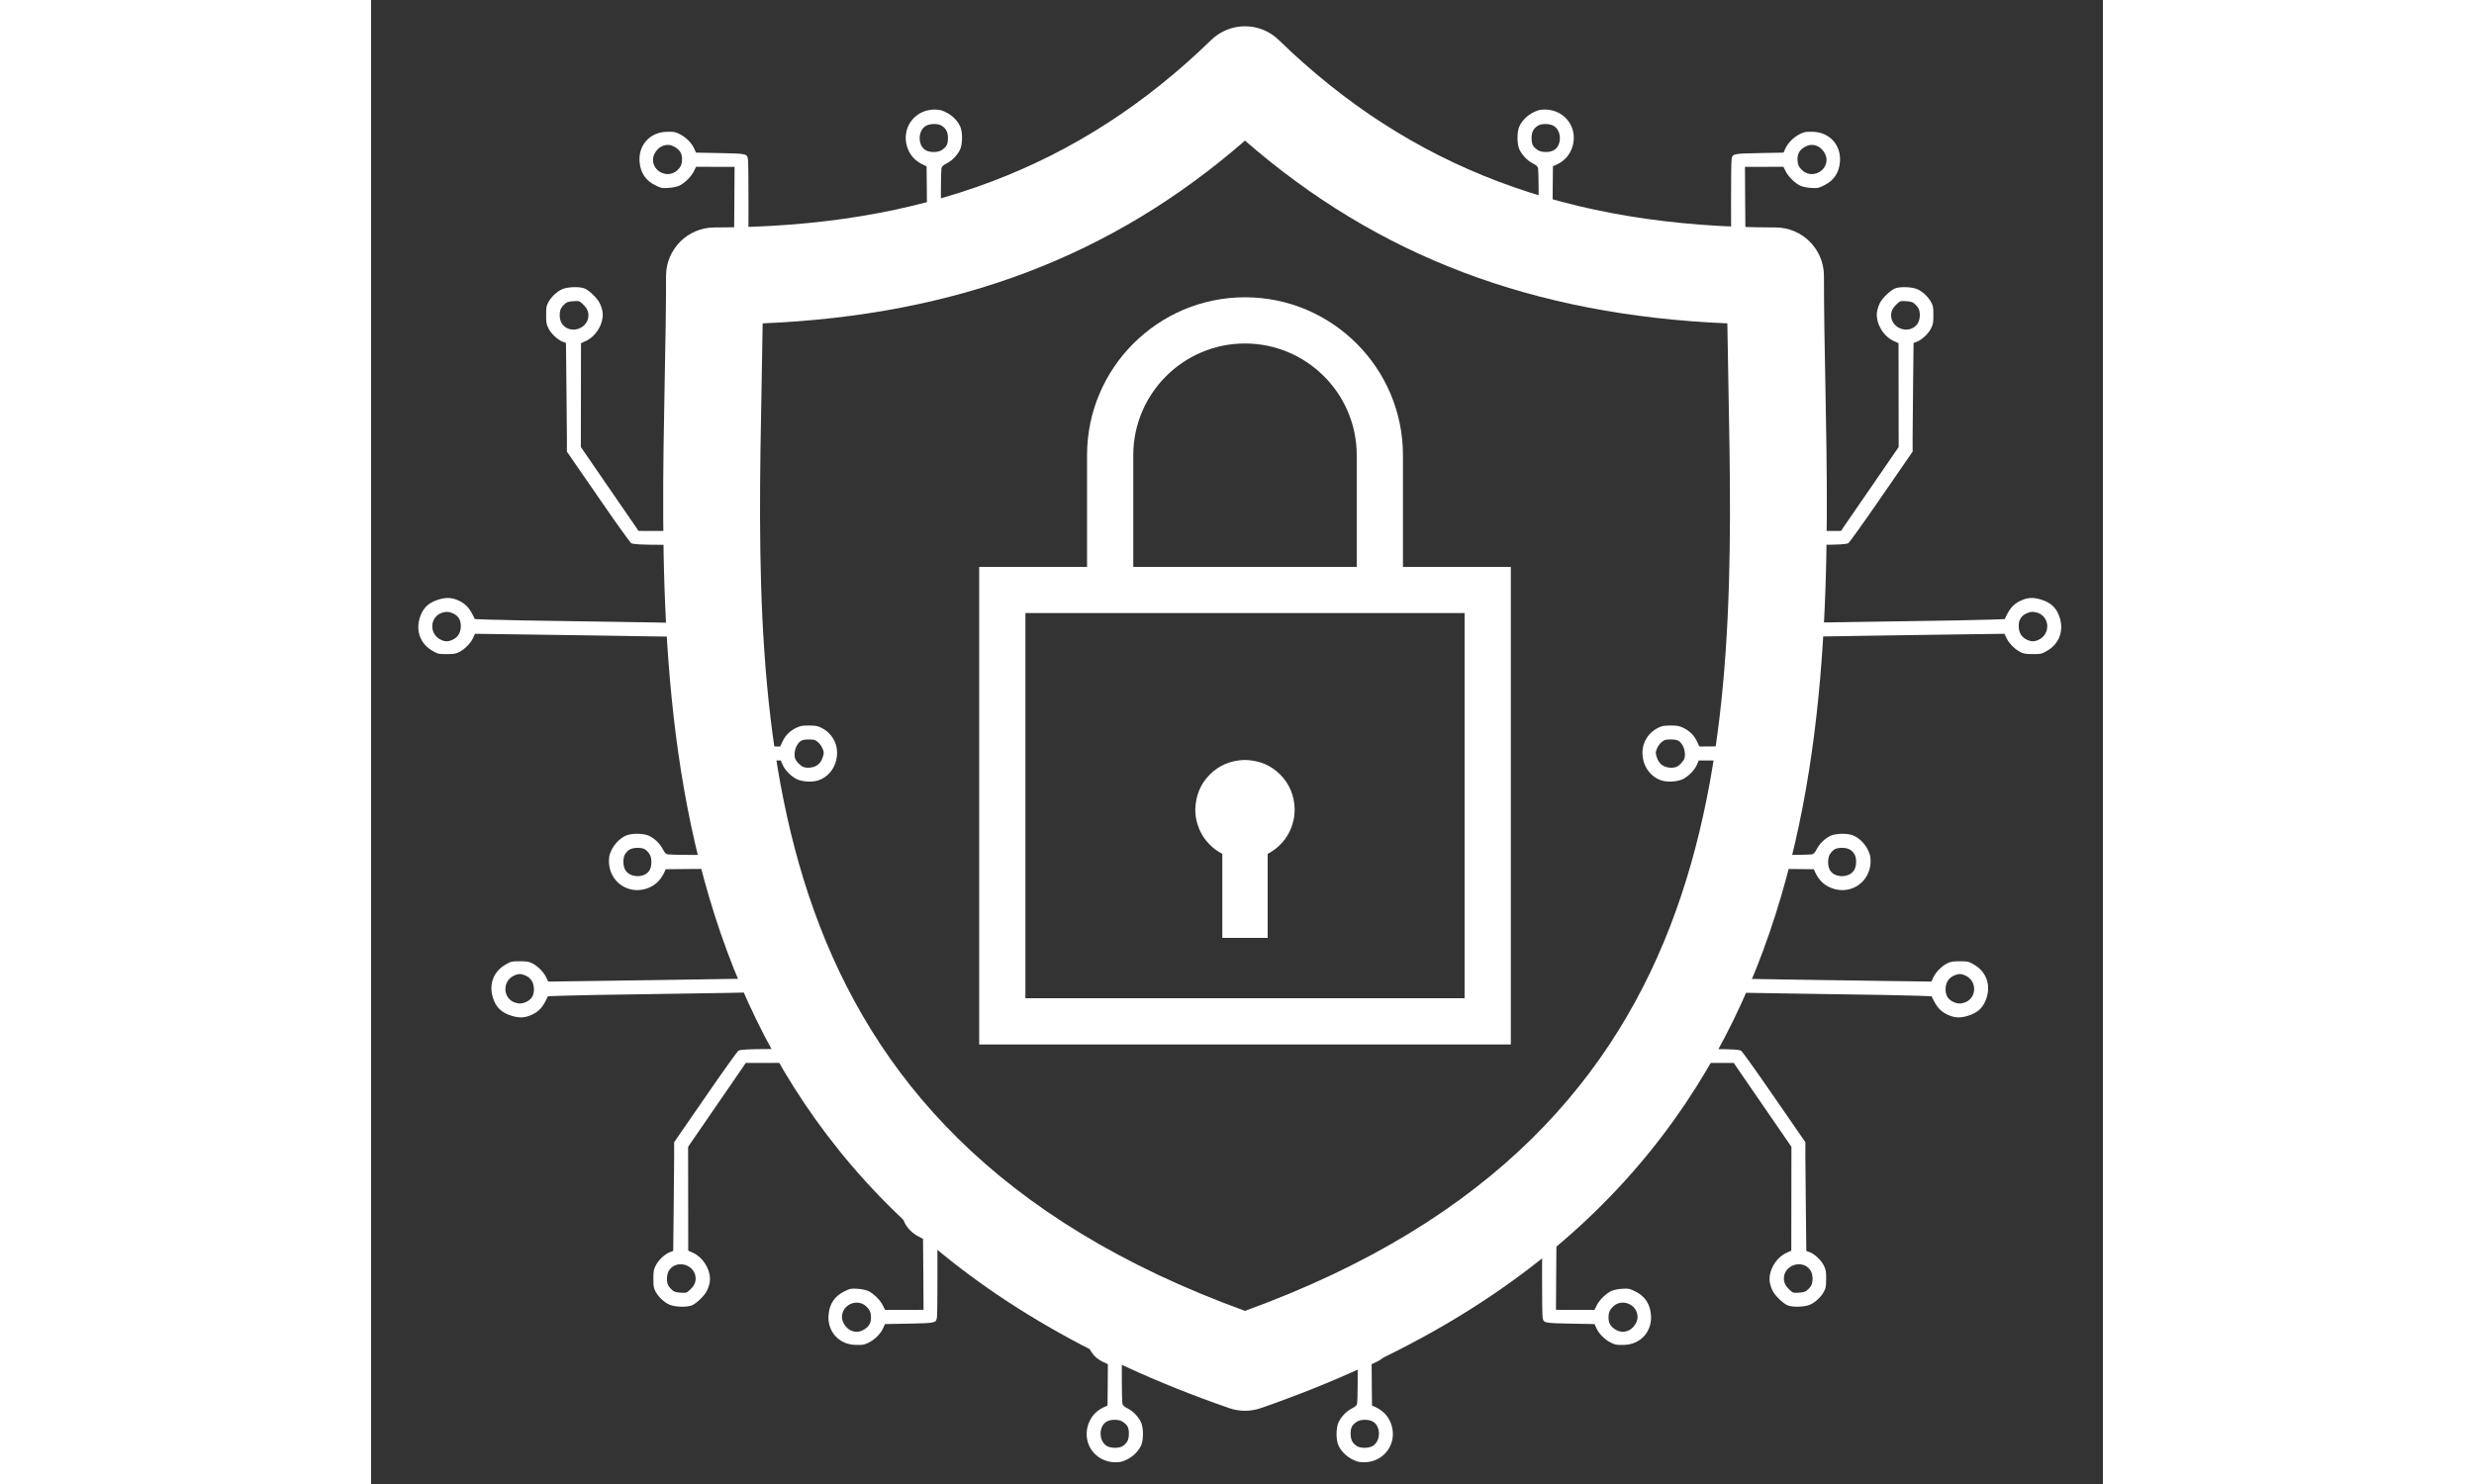 <?xml version="1.0" encoding="UTF-8" standalone="no"?>
<!-- Created with Inkscape (http://www.inkscape.org/) -->

<svg
   width="25mm"
   height="15mm"
   viewBox="0 0 70 60"
   version="1.1"
   id="svg5"
   inkscape:version="1.1 (c68e22c387, 2021-05-23)"
   sodipodi:docname="brand.svg"
   xmlns:inkscape="http://www.inkscape.org/namespaces/inkscape"
   xmlns:sodipodi="http://sodipodi.sourceforge.net/DTD/sodipodi-0.dtd"
   xmlns="http://www.w3.org/2000/svg"
   xmlns:svg="http://www.w3.org/2000/svg">
  <rect x="0" y="0" width="70" height="60" fill="#333333" stroke="none"/>
  <sodipodi:namedview
     id="namedview7"
     pagecolor="#ffffff"
     bordercolor="#666666"
     borderopacity="1.0"
     inkscape:pageshadow="2"
     inkscape:pageopacity="0.0"
     inkscape:pagecheckerboard="0"
     inkscape:document-units="mm"
     showgrid="false"
     inkscape:zoom="3.1108586"
     inkscape:cx="239.16227"
     inkscape:cy="140.79714"
     inkscape:window-width="3840"
     inkscape:window-height="2066"
     inkscape:window-x="-11"
     inkscape:window-y="-11"
     inkscape:window-maximized="1"
     inkscape:current-layer="layer1-9" />
  <defs
     id="defs2" />
  <g
     inkscape:label="Layer 1"
     inkscape:groupmode="layer"
     id="layer1">
    <g
       id="layer1-9"
       transform="matrix(0.075,0,0,0.075,75.788,84.958)">
      <g
         id="g1077"
         transform="matrix(1.213,0,0,1.213,-1420.724,-1528.172)"
         inkscape:export-filename="C:\Users\Corrine Lim\g1077.png"
         inkscape:export-xdpi="21.692699"
         inkscape:export-ydpi="21.692699">
        <path
           d="m 984.304,496.073 c -0.316,-16.612 -0.617,-32.306 -0.617,-47.488 0,-11.894 -9.64,-21.537 -21.537,-21.537 -92.106,7e-5 -162.233,-26.47 -220.688,-83.305 -8.362,-8.132 -21.669,-8.13 -30.028,-6e-5 -58.448,56.835 -128.564,83.305 -220.665,83.305 -11.894,0 -21.537,9.643 -21.537,21.537 -1e-5,15.185 -0.299,30.884 -0.617,47.499 -2.952,154.595 -6.995,366.32 250.779,455.67 2.286,0.793 4.669,1.189 7.053,1.189 2.383,0 4.77,-0.396 7.053,-1.189 257.794,-89.352 253.757,-301.083 250.805,-455.681 z m -257.855,412.478 c -221.075,-80.31 -217.732,-256.238 -214.766,-411.645 0.178,-9.327 0.35,-18.367 0.471,-27.228 86.263,-3.641 155.244,-29.781 214.296,-81.223 59.057,51.442 128.05,77.585 214.319,81.223 0.121,8.859 0.293,17.893 0.471,27.214 2.963,155.413 6.303,331.347 -214.79,411.66 z"
           id="path828"
           style="fill:#ffffff;fill-opacity:1;stroke-linejoin:miter" />
        <path
           d="m 796.638,577.899 1.3e-4,-49.638 c 2e-5,-38.697 -31.482,-70.179 -70.179,-70.179 -38.697,0 -70.179,31.482 -70.179,70.179 v 49.639 l -47.927,7.5e-4 -2.2e-4,212.247 236.212,5.4e-4 2.4e-4,-212.248 -47.927,8e-4 z m -119.818,-49.639 c 6e-5,-27.371 22.268,-49.639 49.639,-49.639 27.371,0 49.639,22.268 49.639,49.639 l -1.2e-4,49.639 -99.277,8e-4 z m 147.204,241.346 -195.132,6.4e-4 1.7e-4,-171.168 195.132,6.1e-4 z"
           id="path832"
           style="fill:#ffffff;fill-opacity:1;stroke-linejoin:miter" />
        <path
           d="m 748.544,685.782 -0.202,2.997 q -1.433,9.056 -8.388,14.486 -7.003,5.425 -16.492,4.4 -9.057,-1.433 -14.487,-8.388 -1.74,-2.248 -2.866,-4.899 l -0.947,-2.725 q -0.78,-2.813 -0.789,-5.871 0.237,-9.385 6.469,-15.616 6.232,-6.232 15.616,-6.468 9.385,0.237 15.616,6.468 6.232,6.232 6.469,15.616"
           id="path836"
           style="fill:#ffffff;fill-opacity:1;stroke-linejoin:miter" />
        <path
           d="m 716.382,691.915 10.077,1.3e-4 10.077,2.3e-4 q -5e-5,25.434 -5e-5,50.869 -10.077,2e-4 -20.153,2e-4 0,-25.435 7e-5,-50.869"
           id="path840"
           style="fill:#ffffff;fill-opacity:1;stroke-linejoin:miter" />
        <g
           style="fill:#ffffff;fill-opacity:1;stroke-linejoin:miter"
           id="g846"
           transform="translate(360.971,-74.684)">
          <path
             d="m 230.683,449.732 c 3.646,1.208 6.779,3.875 8.271,7.123 1.127,2.482 1.084,7.917 -0.086,10.322 -1.243,2.515 -3.398,4.774 -5.844,6.047 -1.789,0.946 -2.227,1.383 -2.41,2.295 -0.11,0.62 -0.225,4.887 -0.231,9.41 l -0.011,8.28 1.968,0.841 c 2.37,0.988 5.357,3.983 6.448,6.465 1.055,2.336 1.305,6.421 0.572,8.937 -1.575,5.36 -6.723,8.891 -12.777,8.774 -4.523,-0.115 -8.714,-2.82 -10.714,-6.98 -0.873,-1.788 -0.982,-2.482 -1.014,-5.509 0.004,-2.991 0.151,-3.756 0.956,-5.506 1.353,-2.88 3.325,-4.884 6.026,-6.193 l 2.336,-1.091 -0.061,-9.192 -0.097,-9.192 -1.458,-0.658 c -3.827,-1.792 -6.195,-4.531 -7.32,-8.435 -2.215,-7.918 3.193,-15.57 11.474,-16.107 1.532,-0.071 3.027,0.04 3.975,0.37 z m -6.756,6.739 c -3.942,2.001 -3.988,9.114 -0.088,11.052 1.896,0.987 5.397,0.883 6.93,-0.173 2.154,-1.457 2.739,-2.586 2.743,-5.285 0.004,-2.736 -0.797,-4.305 -2.874,-5.585 -1.531,-0.95 -4.886,-0.954 -6.711,-0.008 z m -0.094,43.842 c -2.227,1.238 -2.775,2.331 -2.779,5.322 -0.003,2.371 0.106,2.736 1.126,4.014 0.655,0.803 1.858,1.68 2.842,2.083 1.495,0.659 1.896,0.696 3.392,0.296 2.226,-0.617 3.613,-1.637 4.491,-3.35 0.841,-1.677 0.954,-4.339 0.227,-5.762 -0.728,-1.387 -2.477,-2.958 -3.716,-3.361 -1.495,-0.476 -4.012,-0.151 -5.582,0.759 z"
             id="path844" />
        </g>
        <g
           style="fill:#ffffff;fill-opacity:1;stroke-linejoin:miter"
           id="g850"
           transform="translate(360.971,-74.684)">
          <path
             d="m 72.251,528.928 c 2.114,1.024 5.429,4.238 6.484,6.355 0.509,0.95 1.055,2.555 1.236,3.54 0.942,4.962 -2.458,11.122 -7.349,13.377 l -2.153,0.982 -0.03,23.089 -0.03,23.051 11.395,16.575 c 6.299,9.09 12.051,17.45 12.815,18.618 l 1.383,2.081 9.082,0.012 9.046,0.013 0.878,-2.006 c 1.098,-2.442 3.581,-4.92 6.355,-6.265 1.825,-0.873 2.518,-1.018 5.363,-1.015 2.626,0.004 3.647,0.188 5.069,0.846 2.916,1.353 4.774,3.106 6.12,5.844 1.091,2.226 1.2,2.737 1.196,5.728 -0.004,2.772 -0.187,3.61 -0.992,5.36 -1.134,2.442 -3.618,4.992 -5.954,6.12 -2.263,1.091 -6.676,1.377 -9.338,0.607 -3.537,-1.062 -6.998,-4.349 -8.051,-7.67 l -0.399,-1.351 -8.061,-0.047 c -9.301,-0.012 -12.949,-0.235 -13.605,-0.783 -0.546,-0.439 -6.699,-9.018 -12.378,-17.269 -2.221,-3.213 -6.735,-9.784 -10.085,-14.603 l -6.043,-8.762 0.008,-6.383 c 0.004,-3.502 -0.091,-14.371 -0.224,-24.146 l -0.196,-17.763 -1.495,-0.549 c -2.26,-0.879 -5.138,-3.582 -6.303,-5.99 -0.909,-1.861 -1.018,-2.445 -1.013,-5.911 0.004,-3.428 0.115,-4.012 0.992,-5.652 1.17,-2.26 3.799,-4.737 6.062,-5.755 2.518,-1.127 8.062,-1.266 10.213,-0.278 z m -8.58,6.445 c -0.548,0.437 -1.424,1.311 -1.863,2.003 -1.169,1.677 -1.028,5.397 0.246,7.186 3.495,4.929 11.706,2.277 11.714,-3.778 0.002,-1.86 -0.798,-3.43 -2.547,-5.037 -1.53,-1.388 -1.566,-1.388 -4.047,-1.245 -1.788,0.107 -2.773,0.325 -3.503,0.871 z m 59.945,98.778 c -2.373,1.237 -3.067,2.403 -3.217,5.43 l -0.149,2.553 2.003,2.045 2.04,2.009 2.553,-0.143 c 3.028,-0.141 4.196,-0.833 5.402,-3.203 0.987,-1.859 1.1,-4.631 0.336,-6.127 -1.601,-3.102 -5.648,-4.239 -8.97,-2.565 z"
             id="path848" />
        </g>
        <g
           style="fill:#ffffff;fill-opacity:1;stroke-linejoin:miter"
           id="g854"
           transform="translate(360.971,-74.684)">
          <path
             d="m 112.279,459.425 c 3.318,0.879 6.962,3.985 8.417,7.123 l 0.873,1.934 10.577,0.196 c 11.891,0.235 12.109,0.271 12.507,2.752 0.145,0.766 0.244,8.937 0.232,18.165 l -0.022,16.815 2.005,0.987 c 2.88,1.427 4.993,3.508 6.229,6.209 0.909,1.971 1.054,2.7 1.014,5.546 -0.004,2.881 -0.114,3.574 -0.992,5.397 -1.17,2.333 -3.617,4.701 -6.099,5.864 -1.35,0.618 -2.336,0.763 -5.472,0.759 -3.319,-0.004 -4.049,-0.115 -5.397,-0.846 -2.406,-1.28 -4.701,-3.581 -5.792,-5.844 -1.419,-2.883 -1.596,-7.078 -0.424,-10.104 1.025,-2.734 3.472,-5.357 6.392,-6.886 l 2.153,-1.128 0.13,-15.794 0.094,-15.757 -8.572,-0.01 -8.535,-0.013 -0.988,2.005 c -1.207,2.442 -4.238,5.393 -6.61,6.447 -1.131,0.473 -2.809,0.799 -4.779,0.942 -2.918,0.142 -3.137,0.105 -5.725,-1.175 -4.301,-2.121 -6.595,-5.553 -6.99,-10.405 -0.61,-7.369 4.503,-13.125 11.872,-13.371 1.532,-0.071 3.283,0.004 3.902,0.188 z m -6.026,6.302 c -2.154,1.091 -3.835,3.752 -3.801,5.977 0.103,5.508 6.847,8.362 10.827,4.61 1.534,-1.421 2.083,-2.733 2.085,-4.812 0.003,-2.225 -0.652,-3.648 -2.255,-4.89 -2.332,-1.754 -4.557,-2.012 -6.856,-0.884 z m 32.255,47.568 c -2.007,0.946 -3.25,3.023 -3.253,5.394 -0.003,2.407 0.797,3.977 2.692,5.365 4.591,3.325 10.578,-0.023 10.111,-5.677 -0.395,-4.67 -5.097,-7.192 -9.55,-5.083 z"
             id="path852" />
        </g>
        <g
           style="fill:#ffffff;fill-opacity:1;stroke-linejoin:miter"
           id="g858"
           transform="translate(360.971,-74.684)">
          <path
             d="m 15.369,667.245 c 3.354,1.354 5.248,3.18 6.994,6.647 l 0.946,1.898 5.945,0.227 c 6.164,0.227 19.659,0.464 45.52,0.825 24.474,0.324 38.225,0.597 42.127,0.821 l 3.647,0.187 1.28,-2.406 c 1.499,-2.843 4.056,-5.393 6.501,-6.447 2.372,-1.054 6.713,-1.305 9.046,-0.499 3.755,1.281 6.778,4.422 8.195,8.509 0.872,2.628 0.87,4.524 -0.046,7.258 -2.014,5.907 -7.051,9.219 -13.288,8.81 -4.34,-0.297 -7.802,-2.673 -10.24,-7.017 l -1.274,-2.336 -18.164,-0.242 C 92.601,683.358 79.982,683.159 74.583,683.043 69.149,682.962 55.435,682.726 44.091,682.602 l -20.681,-0.282 -0.951,2.005 c -1.134,2.37 -3.91,5.102 -6.355,6.229 -1.387,0.655 -2.372,0.799 -5.363,0.795 -3.501,-0.005 -3.757,-0.041 -6.017,-1.321 -5.504,-3.034 -7.758,-8.764 -5.89,-14.816 1.392,-4.375 3.802,-6.706 8.4,-8.123 3.102,-0.944 5.582,-0.904 8.134,0.157 z m -6.646,5.718 c -5.474,1.817 -5.848,9.403 -0.599,11.963 1.932,0.951 3.281,0.953 5.216,0.08 2.336,-1.055 3.578,-2.95 3.728,-5.649 0.15,-2.918 -0.869,-4.779 -3.202,-5.986 -1.786,-0.878 -3.282,-1.026 -5.143,-0.408 z m 120.801,2.564 c -2.629,2.112 -3.29,5.212 -1.761,8.168 1.601,2.993 5.211,4.093 8.459,2.528 2.591,-1.236 3.249,-2.22 3.398,-5.065 0.187,-3.356 -0.613,-4.925 -3.383,-6.424 -1.713,-0.914 -4.996,-0.554 -6.713,0.794 z"
             id="path856" />
        </g>
        <g
           style="fill:#ffffff;fill-opacity:1;stroke-linejoin:miter"
           id="g862"
           transform="translate(360.971,-74.684)">
          <path
             d="m 83.279,780.29 c 1.208,-3.646 3.875,-6.779 7.123,-8.271 2.482,-1.127 7.917,-1.084 10.323,0.086 2.515,1.243 4.774,3.398 6.047,5.844 0.946,1.789 1.383,2.227 2.295,2.41 0.62,0.11 4.887,0.225 9.41,0.231 l 8.28,0.011 0.841,-1.969 c 0.988,-2.369 3.983,-5.357 6.464,-6.447 2.336,-1.055 6.421,-1.305 8.937,-0.572 5.36,1.575 8.891,6.723 8.774,12.778 -0.115,4.522 -2.82,8.713 -6.98,10.714 -1.789,0.873 -2.482,0.982 -5.509,1.014 -2.991,-0.004 -3.756,-0.151 -5.506,-0.955 -2.88,-1.353 -4.884,-3.325 -6.193,-6.026 l -1.091,-2.336 -9.192,0.061 -9.192,0.097 -0.658,1.458 c -1.792,3.828 -4.531,6.195 -8.435,7.321 -7.918,2.215 -15.57,-3.194 -16.107,-11.474 -0.071,-1.532 0.041,-3.027 0.37,-3.975 z m 6.739,6.756 c 2.001,3.942 9.114,3.988 11.052,0.088 0.987,-1.896 0.882,-5.397 -0.173,-6.931 -1.456,-2.154 -2.586,-2.739 -5.285,-2.743 -2.736,-0.003 -4.305,0.797 -5.585,2.874 -0.95,1.531 -0.954,4.886 -0.009,6.711 z m 43.843,0.094 c 1.237,2.227 2.331,2.775 5.322,2.779 2.371,0.003 2.736,-0.106 4.014,-1.126 0.803,-0.655 1.68,-1.858 2.083,-2.842 0.658,-1.495 0.696,-1.896 0.296,-3.391 -0.617,-2.226 -1.637,-3.613 -3.35,-4.491 -1.677,-0.841 -4.339,-0.954 -5.762,-0.227 -1.387,0.728 -2.958,2.477 -3.361,3.716 -0.476,1.495 -0.151,4.012 0.759,5.582 z"
             id="path860" />
        </g>
        <g
           style="fill:#ffffff;fill-opacity:1;stroke-linejoin:miter"
           id="g866"
           transform="translate(360.971,-74.684)">
          <path
             d="m 311.071,1050.121 c 3.646,-1.208 6.779,-3.875 8.271,-7.123 1.127,-2.482 1.084,-7.917 -0.086,-10.322 -1.243,-2.515 -3.398,-4.774 -5.844,-6.048 -1.789,-0.946 -2.227,-1.383 -2.41,-2.295 -0.11,-0.62 -0.225,-4.887 -0.231,-9.41 l -0.011,-8.28 1.968,-0.842 c 2.37,-0.988 5.357,-3.983 6.448,-6.464 1.055,-2.336 1.305,-6.421 0.572,-8.937 -1.575,-5.36 -6.723,-8.891 -12.777,-8.774 -4.523,0.115 -8.714,2.82 -10.714,6.981 -0.873,1.788 -0.982,2.482 -1.014,5.509 0.004,2.991 0.151,3.756 0.955,5.506 1.353,2.88 3.325,4.884 6.026,6.193 l 2.336,1.091 -0.061,9.192 -0.097,9.192 -1.458,0.658 c -3.827,1.792 -6.195,4.531 -7.32,8.436 -2.215,7.918 3.193,15.57 11.474,16.107 1.532,0.071 3.027,-0.041 3.975,-0.37 z m -6.756,-6.739 c -3.942,-2.001 -3.988,-9.114 -0.088,-11.052 1.896,-0.987 5.397,-0.882 6.93,0.173 2.154,1.456 2.739,2.586 2.743,5.285 0.004,2.736 -0.797,4.305 -2.874,5.585 -1.531,0.95 -4.886,0.954 -6.711,0.01 z m -0.094,-43.842 c -2.227,-1.237 -2.775,-2.331 -2.779,-5.322 -0.003,-2.371 0.106,-2.736 1.126,-4.014 0.655,-0.803 1.858,-1.68 2.842,-2.083 1.495,-0.659 1.896,-0.696 3.392,-0.296 2.226,0.617 3.613,1.637 4.491,3.35 0.841,1.677 0.954,4.339 0.227,5.762 -0.728,1.387 -2.477,2.958 -3.716,3.361 -1.495,0.476 -4.012,0.151 -5.582,-0.759 z"
             id="path864" />
        </g>
        <g
           style="fill:#ffffff;fill-opacity:1;stroke-linejoin:miter"
           id="g870"
           transform="translate(360.971,-74.684)">
          <path
             d="m 119.9,980.718 c 2.114,-1.024 5.429,-4.238 6.484,-6.355 0.509,-0.949 1.055,-2.555 1.236,-3.54 0.942,-4.962 -2.458,-11.122 -7.349,-13.377 l -2.153,-0.982 -0.03,-23.089 -0.03,-23.051 11.395,-16.575 c 6.298,-9.09 12.051,-17.451 12.815,-18.619 l 1.383,-2.081 9.082,-0.013 9.046,-0.012 0.878,2.006 c 1.098,2.443 3.581,4.92 6.355,6.265 1.825,0.873 2.518,1.018 5.363,1.015 2.626,-0.003 3.647,-0.188 5.069,-0.846 2.916,-1.353 4.774,-3.107 6.12,-5.844 1.091,-2.226 1.2,-2.737 1.196,-5.728 -0.004,-2.772 -0.187,-3.61 -0.992,-5.36 -1.134,-2.442 -3.618,-4.992 -5.954,-6.12 -2.263,-1.091 -6.677,-1.377 -9.338,-0.607 -3.537,1.062 -6.998,4.349 -8.051,7.67 l -0.399,1.351 -8.061,0.047 c -9.301,0.012 -12.949,0.235 -13.605,0.783 -0.546,0.438 -6.699,9.018 -12.378,17.269 -2.221,3.213 -6.735,9.784 -10.085,14.603 l -6.043,8.762 0.008,6.383 c 0.005,3.502 -0.091,14.371 -0.224,24.146 l -0.196,17.764 -1.495,0.549 c -2.26,0.879 -5.138,3.582 -6.303,5.99 -0.909,1.861 -1.018,2.445 -1.013,5.911 0.004,3.428 0.115,4.012 0.992,5.652 1.17,2.26 3.799,4.737 6.062,5.755 2.518,1.127 8.062,1.266 10.213,0.279 z m -8.58,-6.445 c -0.548,-0.437 -1.424,-1.311 -1.863,-2.004 -1.169,-1.677 -1.028,-5.397 0.246,-7.186 3.495,-4.928 11.706,-2.277 11.714,3.778 0.002,1.86 -0.798,3.43 -2.547,5.037 -1.53,1.388 -1.566,1.388 -4.047,1.245 -1.788,-0.107 -2.773,-0.325 -3.503,-0.871 z m 59.945,-98.778 c -2.373,-1.237 -3.067,-2.403 -3.217,-5.43 l -0.149,-2.553 2.003,-2.045 2.04,-2.009 2.553,0.143 c 3.028,0.141 4.196,0.834 5.402,3.203 0.987,1.858 1.1,4.63 0.336,6.127 -1.601,3.102 -5.648,4.239 -8.97,2.565 z"
             id="path868" />
        </g>
        <g
           style="fill:#ffffff;fill-opacity:1;stroke-linejoin:miter"
           id="g874"
           transform="translate(360.971,-74.684)">
          <path
             d="m 196.241,998.155 c 3.318,-0.879 6.962,-3.985 8.417,-7.123 l 0.873,-1.934 10.577,-0.196 c 11.89,-0.235 12.109,-0.271 12.507,-2.752 0.145,-0.766 0.244,-8.937 0.232,-18.165 l -0.022,-16.815 2.005,-0.987 c 2.88,-1.426 4.993,-3.508 6.229,-6.209 0.909,-1.97 1.054,-2.7 1.014,-5.545 -0.004,-2.881 -0.114,-3.574 -0.992,-5.397 -1.17,-2.333 -3.617,-4.701 -6.099,-5.864 -1.35,-0.618 -2.335,-0.763 -5.472,-0.759 -3.319,0.004 -4.049,0.115 -5.397,0.846 -2.406,1.28 -4.701,3.581 -5.792,5.844 -1.419,2.883 -1.596,7.078 -0.424,10.104 1.025,2.734 3.472,5.357 6.392,6.886 l 2.153,1.128 0.13,15.794 0.094,15.757 -8.572,0.01 -8.535,0.013 -0.988,-2.005 c -1.207,-2.442 -4.238,-5.393 -6.61,-6.447 -1.131,-0.473 -2.809,-0.799 -4.779,-0.942 -2.918,-0.142 -3.137,-0.105 -5.725,1.174 -4.301,2.121 -6.595,5.553 -6.99,10.405 -0.61,7.369 4.503,13.125 11.872,13.371 1.532,0.071 3.283,-0.004 3.902,-0.188 z m -6.026,-6.302 c -2.154,-1.091 -3.835,-3.752 -3.801,-5.977 0.103,-5.508 6.847,-8.362 10.827,-4.61 1.534,1.421 2.083,2.733 2.085,4.812 0.003,2.225 -0.652,3.648 -2.255,4.89 -2.332,1.754 -4.557,2.012 -6.856,0.884 z m 32.255,-47.568 c -2.007,-0.946 -3.25,-3.023 -3.253,-5.394 -0.003,-2.407 0.797,-3.977 2.692,-5.365 4.591,-3.325 10.578,0.023 10.111,5.677 -0.395,4.67 -5.097,7.192 -9.55,5.083 z"
             id="path872" />
        </g>
        <g
           style="fill:#ffffff;fill-opacity:1;stroke-linejoin:miter"
           id="g878"
           transform="translate(360.971,-74.684)">
          <path
             d="m 47.85,851.96 c 3.354,-1.354 5.248,-3.18 6.994,-6.647 l 0.946,-1.898 5.945,-0.227 c 6.164,-0.227 19.659,-0.464 45.52,-0.825 24.474,-0.324 38.225,-0.597 42.127,-0.821 l 3.647,-0.187 1.28,2.406 c 1.499,2.843 4.056,5.393 6.501,6.447 2.372,1.055 6.713,1.305 9.046,0.499 3.755,-1.281 6.778,-4.422 8.195,-8.509 0.872,-2.628 0.87,-4.524 -0.046,-7.258 -2.014,-5.906 -7.051,-9.219 -13.288,-8.81 -4.34,0.297 -7.802,2.673 -10.24,7.017 l -1.274,2.336 -18.164,0.242 c -9.958,0.122 -22.577,0.321 -27.976,0.438 -5.435,0.08 -19.149,0.317 -30.492,0.441 l -20.681,0.282 -0.951,-2.005 c -1.134,-2.37 -3.91,-5.102 -6.355,-6.229 -1.387,-0.655 -2.372,-0.799 -5.363,-0.795 -3.501,0.005 -3.757,0.041 -6.017,1.321 -5.504,3.034 -7.758,8.764 -5.89,14.816 1.392,4.375 3.802,6.706 8.4,8.123 3.102,0.944 5.582,0.904 8.134,-0.157 z m -6.646,-5.718 c -5.474,-1.817 -5.848,-9.403 -0.599,-11.963 1.932,-0.951 3.281,-0.953 5.216,-0.08 2.336,1.055 3.578,2.95 3.728,5.649 0.15,2.918 -0.869,4.779 -3.202,5.986 -1.786,0.878 -3.282,1.025 -5.143,0.408 z m 120.801,-2.564 c -2.629,-2.112 -3.29,-5.212 -1.761,-8.168 1.601,-2.993 5.211,-4.093 8.459,-2.528 2.591,1.236 3.249,2.22 3.398,5.065 0.187,3.356 -0.613,4.925 -3.383,6.424 -1.713,0.914 -4.996,0.554 -6.713,-0.794 z"
             id="path876" />
        </g>
        <g
           style="fill:#ffffff;fill-opacity:1;stroke-linejoin:miter"
           id="g882"
           transform="translate(360.971,-74.684)">
          <path
             d="m 115.76,738.916 c 1.208,3.646 3.875,6.779 7.123,8.271 2.482,1.127 7.917,1.084 10.323,-0.087 2.515,-1.243 4.774,-3.398 6.047,-5.844 0.946,-1.789 1.383,-2.227 2.295,-2.41 0.62,-0.11 4.887,-0.225 9.41,-0.231 l 8.28,-0.011 0.841,1.969 c 0.988,2.37 3.983,5.356 6.464,6.447 2.336,1.055 6.421,1.305 8.937,0.572 5.36,-1.575 8.891,-6.723 8.774,-12.777 -0.115,-4.522 -2.82,-8.713 -6.98,-10.714 -1.789,-0.873 -2.482,-0.982 -5.509,-1.014 -2.991,0.004 -3.756,0.151 -5.506,0.955 -2.88,1.353 -4.884,3.325 -6.193,6.026 l -1.091,2.336 -9.192,-0.061 -9.192,-0.097 -0.658,-1.458 c -1.792,-3.828 -4.531,-6.195 -8.435,-7.321 -7.918,-2.215 -15.571,3.194 -16.107,11.474 -0.071,1.532 0.041,3.027 0.37,3.975 z m 6.739,-6.756 c 2.001,-3.942 9.114,-3.988 11.052,-0.088 0.987,1.896 0.882,5.397 -0.173,6.931 -1.456,2.154 -2.586,2.739 -5.285,2.743 -2.736,0.003 -4.305,-0.797 -5.585,-2.874 -0.95,-1.531 -0.954,-4.886 -0.009,-6.711 z m 43.843,-0.094 c 1.237,-2.227 2.331,-2.775 5.322,-2.779 2.371,-0.003 2.736,0.106 4.014,1.126 0.803,0.655 1.68,1.858 2.083,2.842 0.658,1.495 0.696,1.896 0.296,3.391 -0.617,2.226 -1.637,3.613 -3.35,4.491 -1.677,0.841 -4.339,0.954 -5.762,0.227 -1.387,-0.728 -2.958,-2.477 -3.361,-3.716 -0.476,-1.495 -0.151,-4.012 0.759,-5.582 z"
             id="path880" />
        </g>
        <g
           style="fill:#ffffff;fill-opacity:1;stroke-linejoin:miter"
           id="g888"
           transform="translate(360.971,-74.684)">
          <path
             d="m 495.645,449.732 c -3.646,1.208 -6.779,3.875 -8.271,7.123 -1.127,2.482 -1.084,7.917 0.086,10.322 1.243,2.515 3.398,4.773 5.844,6.047 1.789,0.946 2.227,1.383 2.41,2.295 0.11,0.62 0.225,4.887 0.231,9.41 l 0.011,8.28 -1.969,0.841 c -2.37,0.988 -5.357,3.983 -6.448,6.465 -1.055,2.336 -1.305,6.421 -0.572,8.937 1.575,5.36 6.723,8.891 12.777,8.774 4.523,-0.115 8.714,-2.82 10.714,-6.98 0.873,-1.788 0.981,-2.482 1.014,-5.509 -0.004,-2.991 -0.151,-3.756 -0.955,-5.506 -1.353,-2.88 -3.325,-4.884 -6.026,-6.193 l -2.336,-1.091 0.061,-9.192 0.097,-9.192 1.458,-0.658 c 3.828,-1.792 6.195,-4.531 7.32,-8.436 2.215,-7.918 -3.193,-15.57 -11.474,-16.107 -1.532,-0.071 -3.027,0.04 -3.975,0.37 z m 6.756,6.739 c 3.942,2.001 3.988,9.114 0.087,11.052 -1.896,0.987 -5.397,0.883 -6.93,-0.173 -2.154,-1.457 -2.739,-2.586 -2.743,-5.285 -0.004,-2.736 0.797,-4.305 2.874,-5.585 1.531,-0.95 4.886,-0.954 6.711,-0.008 z m 0.094,43.842 c 2.226,1.238 2.775,2.331 2.779,5.322 0.003,2.371 -0.106,2.736 -1.126,4.014 -0.655,0.803 -1.858,1.68 -2.842,2.083 -1.494,0.659 -1.896,0.696 -3.392,0.296 -2.226,-0.617 -3.613,-1.637 -4.491,-3.35 -0.841,-1.677 -0.954,-4.339 -0.227,-5.762 0.728,-1.387 2.477,-2.958 3.716,-3.361 1.495,-0.476 4.012,-0.151 5.582,0.759 z"
             id="path886" />
        </g>
        <g
           style="fill:#ffffff;fill-opacity:1;stroke-linejoin:miter"
           id="g892"
           transform="translate(360.971,-74.684)">
          <path
             d="m 654.076,528.928 c -2.114,1.024 -5.429,4.238 -6.484,6.355 -0.509,0.949 -1.055,2.555 -1.236,3.54 -0.942,4.962 2.458,11.122 7.349,13.377 l 2.153,0.982 0.03,23.089 0.03,23.051 -11.395,16.575 c -6.299,9.09 -12.051,17.451 -12.815,18.619 l -1.383,2.081 -9.082,0.012 -9.046,0.013 -0.878,-2.006 c -1.098,-2.442 -3.581,-4.92 -6.355,-6.265 -1.825,-0.873 -2.518,-1.018 -5.363,-1.015 -2.626,0.004 -3.647,0.188 -5.069,0.846 -2.916,1.353 -4.774,3.106 -6.12,5.844 -1.091,2.226 -1.2,2.737 -1.196,5.729 0.004,2.772 0.187,3.61 0.991,5.36 1.134,2.442 3.617,4.992 5.954,6.12 2.263,1.091 6.676,1.377 9.338,0.607 3.537,-1.062 6.998,-4.349 8.051,-7.67 l 0.399,-1.351 8.061,-0.047 c 9.301,-0.012 12.949,-0.235 13.605,-0.783 0.546,-0.439 6.699,-9.018 12.378,-17.269 2.221,-3.213 6.735,-9.784 10.085,-14.603 l 6.043,-8.762 -0.008,-6.383 c -0.005,-3.502 0.091,-14.371 0.224,-24.146 l 0.196,-17.764 1.495,-0.549 c 2.26,-0.879 5.138,-3.582 6.303,-5.99 0.909,-1.861 1.018,-2.446 1.013,-5.911 -0.004,-3.428 -0.115,-4.012 -0.992,-5.652 -1.17,-2.26 -3.799,-4.737 -6.062,-5.755 -2.518,-1.127 -8.062,-1.266 -10.214,-0.278 z m 8.58,6.445 c 0.548,0.437 1.424,1.311 1.863,2.003 1.169,1.677 1.028,5.397 -0.246,7.186 -3.495,4.929 -11.706,2.277 -11.713,-3.778 -0.002,-1.86 0.798,-3.43 2.547,-5.037 1.53,-1.388 1.567,-1.388 4.047,-1.245 1.788,0.107 2.773,0.325 3.503,0.871 z m -59.946,98.778 c 2.373,1.237 3.067,2.403 3.217,5.43 l 0.149,2.553 -2.003,2.045 -2.04,2.009 -2.553,-0.143 c -3.028,-0.141 -4.196,-0.833 -5.402,-3.203 -0.987,-1.859 -1.1,-4.631 -0.336,-6.127 1.601,-3.102 5.648,-4.239 8.97,-2.565 z"
             id="path890" />
        </g>
        <g
           style="fill:#ffffff;fill-opacity:1;stroke-linejoin:miter"
           id="g896"
           transform="translate(360.971,-74.684)">
          <path
             d="m 614.049,459.425 c -3.318,0.879 -6.962,3.985 -8.417,7.123 l -0.873,1.934 -10.577,0.196 c -11.89,0.235 -12.109,0.271 -12.507,2.752 -0.145,0.766 -0.244,8.937 -0.232,18.165 l 0.022,16.815 -2.005,0.987 c -2.88,1.426 -4.992,3.508 -6.229,6.209 -0.91,1.97 -1.054,2.7 -1.014,5.546 0.004,2.881 0.114,3.574 0.992,5.397 1.17,2.333 3.617,4.7 6.099,5.864 1.35,0.618 2.335,0.763 5.472,0.759 3.319,-0.004 4.049,-0.115 5.397,-0.846 2.406,-1.28 4.701,-3.581 5.792,-5.844 1.419,-2.883 1.596,-7.078 0.424,-10.104 -1.025,-2.734 -3.472,-5.357 -6.392,-6.886 l -2.153,-1.128 -0.13,-15.794 -0.094,-15.757 8.572,-0.01 8.535,-0.013 0.988,2.005 c 1.207,2.442 4.238,5.393 6.61,6.447 1.131,0.473 2.809,0.799 4.779,0.942 2.918,0.142 3.137,0.105 5.725,-1.174 4.301,-2.121 6.595,-5.553 6.99,-10.405 0.61,-7.369 -4.503,-13.125 -11.872,-13.37 -1.532,-0.071 -3.283,0.004 -3.902,0.188 z m 6.026,6.302 c 2.154,1.091 3.835,3.752 3.801,5.977 -0.102,5.508 -6.846,8.362 -10.827,4.61 -1.534,-1.421 -2.083,-2.733 -2.085,-4.812 -0.003,-2.225 0.652,-3.648 2.255,-4.89 2.332,-1.754 4.557,-2.012 6.856,-0.884 z M 587.82,513.296 c 2.007,0.946 3.25,3.023 3.253,5.394 0.003,2.407 -0.797,3.977 -2.692,5.365 -4.591,3.325 -10.578,-0.023 -10.111,-5.677 0.395,-4.67 5.097,-7.192 9.55,-5.082 z"
             id="path894" />
        </g>
        <g
           style="fill:#ffffff;fill-opacity:1;stroke-linejoin:miter"
           id="g900"
           transform="translate(360.971,-74.684)">
          <path
             d="m 710.959,667.245 c -3.354,1.354 -5.248,3.18 -6.994,6.647 l -0.946,1.898 -5.945,0.227 c -6.164,0.227 -19.659,0.463 -45.52,0.825 -24.474,0.324 -38.225,0.597 -42.127,0.821 l -3.647,0.187 -1.28,-2.406 c -1.499,-2.843 -4.056,-5.393 -6.501,-6.447 -2.372,-1.055 -6.713,-1.305 -9.046,-0.499 -3.755,1.281 -6.778,4.422 -8.195,8.509 -0.872,2.628 -0.87,4.524 0.046,7.258 2.014,5.907 7.051,9.219 13.288,8.81 4.34,-0.297 7.802,-2.673 10.24,-7.016 l 1.274,-2.336 18.164,-0.242 c 9.958,-0.122 22.578,-0.321 27.976,-0.438 5.435,-0.08 19.149,-0.317 30.492,-0.441 l 20.681,-0.282 0.951,2.005 c 1.134,2.37 3.91,5.102 6.355,6.229 1.387,0.655 2.372,0.799 5.363,0.795 3.501,-0.005 3.757,-0.041 6.017,-1.321 5.504,-3.034 7.758,-8.764 5.89,-14.816 -1.392,-4.375 -3.802,-6.706 -8.4,-8.123 -3.102,-0.944 -5.582,-0.904 -8.134,0.157 z m 6.646,5.718 c 5.473,1.817 5.848,9.403 0.599,11.963 -1.932,0.951 -3.281,0.953 -5.216,0.08 -2.336,-1.055 -3.579,-2.95 -3.728,-5.649 -0.15,-2.918 0.869,-4.779 3.202,-5.986 1.786,-0.878 3.282,-1.025 5.143,-0.408 z M 596.803,675.527 c 2.629,2.112 3.29,5.212 1.761,8.168 -1.601,2.993 -5.211,4.093 -8.459,2.528 -2.591,-1.236 -3.249,-2.22 -3.398,-5.065 -0.187,-3.356 0.613,-4.925 3.383,-6.424 1.713,-0.914 4.996,-0.554 6.713,0.794 z"
             id="path898" />
        </g>
        <g
           style="fill:#ffffff;fill-opacity:1;stroke-linejoin:miter"
           id="g904"
           transform="translate(360.971,-74.684)">
          <path
             d="m 643.048,780.29 c -1.208,-3.646 -3.875,-6.779 -7.123,-8.271 -2.482,-1.127 -7.917,-1.084 -10.323,0.087 -2.515,1.243 -4.774,3.398 -6.047,5.844 -0.946,1.788 -1.383,2.227 -2.295,2.41 -0.62,0.11 -4.887,0.225 -9.41,0.231 l -8.28,0.011 -0.841,-1.969 c -0.988,-2.369 -3.983,-5.357 -6.464,-6.447 -2.336,-1.055 -6.421,-1.305 -8.937,-0.572 -5.36,1.575 -8.891,6.723 -8.774,12.778 0.115,4.522 2.82,8.713 6.98,10.714 1.789,0.873 2.482,0.982 5.509,1.014 2.991,-0.004 3.756,-0.151 5.506,-0.956 2.88,-1.353 4.884,-3.325 6.193,-6.026 l 1.091,-2.336 9.192,0.061 9.192,0.098 0.658,1.458 c 1.792,3.828 4.531,6.195 8.435,7.321 7.918,2.214 15.57,-3.194 16.107,-11.474 0.071,-1.532 -0.041,-3.027 -0.37,-3.975 z m -6.739,6.756 c -2.001,3.942 -9.114,3.988 -11.052,0.088 -0.987,-1.896 -0.882,-5.397 0.173,-6.931 1.456,-2.154 2.586,-2.739 5.285,-2.742 2.736,-0.003 4.305,0.797 5.584,2.874 0.95,1.531 0.954,4.886 0.009,6.711 z m -43.843,0.094 c -1.237,2.227 -2.331,2.775 -5.322,2.779 -2.371,0.003 -2.736,-0.106 -4.014,-1.126 -0.803,-0.655 -1.681,-1.858 -2.083,-2.842 -0.658,-1.495 -0.695,-1.895 -0.296,-3.391 0.617,-2.226 1.637,-3.614 3.35,-4.491 1.677,-0.841 4.339,-0.954 5.762,-0.227 1.387,0.728 2.958,2.477 3.361,3.716 0.476,1.495 0.151,4.012 -0.759,5.582 z"
             id="path902" />
        </g>
        <g
           style="fill:#ffffff;fill-opacity:1;stroke-linejoin:miter"
           id="g908"
           transform="translate(360.971,-74.684)">
          <path
             d="m 415.256,1050.121 c -3.646,-1.208 -6.779,-3.875 -8.271,-7.123 -1.127,-2.482 -1.084,-7.917 0.086,-10.322 1.243,-2.515 3.398,-4.774 5.844,-6.048 1.789,-0.946 2.227,-1.383 2.41,-2.295 0.11,-0.62 0.225,-4.887 0.231,-9.41 l 0.011,-8.28 -1.968,-0.842 c -2.37,-0.988 -5.357,-3.982 -6.448,-6.464 -1.055,-2.336 -1.305,-6.421 -0.572,-8.937 1.575,-5.36 6.723,-8.891 12.777,-8.774 4.523,0.115 8.714,2.82 10.714,6.981 0.873,1.788 0.982,2.482 1.014,5.509 -0.004,2.991 -0.151,3.756 -0.955,5.506 -1.353,2.88 -3.325,4.883 -6.026,6.193 l -2.336,1.091 0.061,9.192 0.097,9.192 1.458,0.658 c 3.827,1.792 6.195,4.531 7.32,8.436 2.215,7.918 -3.193,15.57 -11.474,16.107 -1.532,0.071 -3.027,-0.041 -3.975,-0.37 z m 6.756,-6.739 c 3.942,-2.001 3.988,-9.114 0.088,-11.052 -1.896,-0.987 -5.397,-0.882 -6.93,0.173 -2.154,1.456 -2.739,2.586 -2.743,5.285 -0.004,2.736 0.797,4.305 2.874,5.585 1.531,0.95 4.886,0.954 6.711,0.01 z m 0.094,-43.842 c 2.227,-1.237 2.775,-2.331 2.779,-5.322 0.003,-2.371 -0.106,-2.736 -1.126,-4.014 -0.655,-0.803 -1.858,-1.68 -2.842,-2.083 -1.495,-0.659 -1.896,-0.696 -3.392,-0.296 -2.226,0.617 -3.613,1.636 -4.491,3.35 -0.841,1.677 -0.954,4.339 -0.227,5.762 0.728,1.387 2.477,2.958 3.716,3.361 1.495,0.476 4.012,0.151 5.582,-0.759 z"
             id="path906" />
        </g>
        <g
           style="fill:#ffffff;fill-opacity:1;stroke-linejoin:miter"
           id="g912"
           transform="translate(360.971,-74.684)">
          <path
             d="m 606.427,980.718 c -2.114,-1.024 -5.429,-4.238 -6.484,-6.355 -0.509,-0.949 -1.055,-2.555 -1.236,-3.54 -0.942,-4.962 2.458,-11.122 7.349,-13.377 l 2.153,-0.982 0.03,-23.089 0.03,-23.051 -11.395,-16.575 c -6.298,-9.09 -12.051,-17.451 -12.815,-18.619 l -1.383,-2.081 -9.082,-0.013 -9.046,-0.012 -0.878,2.006 c -1.098,2.442 -3.581,4.92 -6.355,6.265 -1.825,0.873 -2.518,1.018 -5.363,1.015 -2.626,-0.004 -3.647,-0.188 -5.069,-0.846 -2.916,-1.353 -4.774,-3.107 -6.12,-5.844 -1.091,-2.226 -1.2,-2.737 -1.196,-5.728 0.004,-2.772 0.187,-3.61 0.992,-5.36 1.134,-2.442 3.617,-4.992 5.954,-6.12 2.263,-1.091 6.677,-1.377 9.338,-0.607 3.537,1.062 6.998,4.349 8.051,7.67 l 0.399,1.351 8.061,0.047 c 9.301,0.012 12.949,0.235 13.605,0.783 0.546,0.439 6.699,9.018 12.378,17.269 2.221,3.213 6.736,9.784 10.085,14.603 l 6.043,8.762 -0.008,6.383 c -0.004,3.502 0.091,14.371 0.224,24.146 l 0.196,17.764 1.495,0.549 c 2.26,0.879 5.138,3.582 6.303,5.99 0.909,1.861 1.018,2.445 1.013,5.91 -0.005,3.428 -0.115,4.011 -0.992,5.652 -1.17,2.26 -3.8,4.737 -6.062,5.755 -2.518,1.127 -8.062,1.266 -10.213,0.278 z m 8.58,-6.445 c 0.548,-0.437 1.424,-1.311 1.863,-2.004 1.169,-1.677 1.028,-5.397 -0.246,-7.186 -3.495,-4.928 -11.706,-2.277 -11.714,3.778 -0.002,1.86 0.798,3.429 2.547,5.037 1.53,1.388 1.567,1.388 4.047,1.245 1.788,-0.107 2.773,-0.325 3.503,-0.871 z M 555.062,875.494 c 2.373,-1.237 3.067,-2.403 3.217,-5.43 l 0.149,-2.553 -2.003,-2.045 -2.04,-2.009 -2.553,0.143 c -3.028,0.142 -4.196,0.834 -5.402,3.203 -0.987,1.858 -1.1,4.63 -0.336,6.127 1.601,3.102 5.648,4.239 8.969,2.565 z"
             id="path910" />
        </g>
        <g
           style="fill:#ffffff;fill-opacity:1;stroke-linejoin:miter"
           id="g916"
           transform="translate(360.971,-74.684)">
          <path
             d="m 530.086,998.156 c -3.318,-0.879 -6.962,-3.985 -8.417,-7.123 l -0.873,-1.934 -10.577,-0.196 c -11.89,-0.235 -12.109,-0.271 -12.507,-2.752 -0.145,-0.766 -0.244,-8.937 -0.232,-18.165 l 0.022,-16.815 -2.005,-0.987 c -2.88,-1.426 -4.993,-3.508 -6.229,-6.209 -0.909,-1.971 -1.054,-2.7 -1.014,-5.546 0.004,-2.881 0.114,-3.574 0.992,-5.397 1.17,-2.333 3.617,-4.701 6.099,-5.864 1.35,-0.618 2.335,-0.763 5.472,-0.759 3.319,0.004 4.049,0.115 5.397,0.846 2.406,1.28 4.701,3.581 5.792,5.844 1.419,2.883 1.595,7.078 0.424,10.104 -1.025,2.734 -3.472,5.357 -6.392,6.886 l -2.153,1.128 -0.13,15.794 -0.094,15.757 8.572,0.01 8.535,0.013 0.988,-2.005 c 1.207,-2.442 4.238,-5.393 6.61,-6.447 1.131,-0.473 2.809,-0.799 4.779,-0.942 2.918,-0.142 3.137,-0.105 5.725,1.174 4.301,2.121 6.595,5.553 6.99,10.405 0.61,7.369 -4.503,13.125 -11.872,13.37 -1.532,0.071 -3.283,-0.004 -3.902,-0.188 z m 6.026,-6.302 c 2.154,-1.091 3.835,-3.752 3.801,-5.977 -0.103,-5.508 -6.846,-8.362 -10.827,-4.61 -1.534,1.421 -2.083,2.733 -2.085,4.812 -0.003,2.225 0.652,3.648 2.255,4.89 2.332,1.754 4.557,2.012 6.856,0.884 z m -32.255,-47.569 c 2.007,-0.946 3.25,-3.023 3.253,-5.394 0.003,-2.407 -0.797,-3.977 -2.692,-5.365 -4.591,-3.325 -10.578,0.023 -10.111,5.677 0.395,4.67 5.097,7.192 9.55,5.082 z"
             id="path914" />
        </g>
        <g
           style="fill:#ffffff;fill-opacity:1;stroke-linejoin:miter"
           id="g920"
           transform="translate(360.971,-74.684)">
          <path
             d="m 678.477,851.96 c -3.354,-1.353 -5.248,-3.18 -6.995,-6.647 l -0.946,-1.898 -5.945,-0.227 c -6.164,-0.227 -19.659,-0.464 -45.52,-0.825 -24.474,-0.324 -38.225,-0.597 -42.127,-0.821 l -3.647,-0.187 -1.28,2.406 c -1.499,2.843 -4.056,5.393 -6.501,6.447 -2.372,1.055 -6.713,1.305 -9.046,0.499 -3.755,-1.281 -6.778,-4.422 -8.195,-8.509 -0.872,-2.628 -0.87,-4.524 0.046,-7.258 2.014,-5.906 7.051,-9.219 13.288,-8.81 4.34,0.297 7.802,2.673 10.24,7.017 l 1.274,2.336 18.164,0.242 c 9.958,0.122 22.578,0.321 27.976,0.438 5.435,0.08 19.149,0.317 30.492,0.441 l 20.681,0.282 0.951,-2.005 c 1.134,-2.37 3.91,-5.101 6.355,-6.229 1.387,-0.655 2.372,-0.799 5.363,-0.795 3.501,0.005 3.757,0.041 6.017,1.321 5.504,3.034 7.758,8.764 5.89,14.816 -1.392,4.375 -3.802,6.706 -8.4,8.123 -3.102,0.944 -5.582,0.904 -8.134,-0.157 z m 6.646,-5.718 c 5.474,-1.817 5.848,-9.403 0.599,-11.963 -1.932,-0.951 -3.281,-0.953 -5.216,-0.08 -2.336,1.055 -3.579,2.95 -3.728,5.649 -0.15,2.918 0.869,4.779 3.202,5.986 1.786,0.878 3.281,1.025 5.143,0.408 z m -120.802,-2.564 c 2.629,-2.112 3.29,-5.212 1.761,-8.168 -1.601,-2.993 -5.211,-4.093 -8.459,-2.528 -2.591,1.236 -3.249,2.22 -3.398,5.065 -0.187,3.356 0.613,4.925 3.383,6.424 1.713,0.914 4.997,0.554 6.713,-0.794 z"
             id="path918" />
        </g>
        <g
           style="fill:#ffffff;fill-opacity:1;stroke-linejoin:miter"
           id="g924"
           transform="translate(360.971,-74.684)">
          <path
             d="m 610.567,738.916 c -1.208,3.646 -3.875,6.779 -7.123,8.271 -2.482,1.127 -7.917,1.084 -10.323,-0.087 -2.515,-1.243 -4.774,-3.398 -6.047,-5.844 -0.946,-1.789 -1.383,-2.227 -2.295,-2.41 -0.62,-0.11 -4.887,-0.225 -9.41,-0.231 l -8.28,-0.011 -0.841,1.969 c -0.988,2.37 -3.983,5.357 -6.465,6.447 -2.336,1.055 -6.421,1.305 -8.937,0.572 -5.36,-1.575 -8.891,-6.723 -8.774,-12.777 0.115,-4.522 2.82,-8.713 6.98,-10.714 1.788,-0.873 2.482,-0.982 5.509,-1.014 2.991,0.004 3.756,0.151 5.506,0.955 2.88,1.353 4.884,3.325 6.193,6.026 l 1.091,2.336 9.192,-0.061 9.192,-0.098 0.658,-1.458 c 1.792,-3.828 4.531,-6.195 8.435,-7.321 7.918,-2.214 15.57,3.194 16.107,11.474 0.071,1.532 -0.041,3.027 -0.37,3.975 z m -6.739,-6.756 c -2.001,-3.942 -9.114,-3.988 -11.052,-0.088 -0.987,1.896 -0.882,5.397 0.174,6.931 1.456,2.154 2.586,2.739 5.285,2.743 2.736,0.003 4.305,-0.797 5.585,-2.874 0.95,-1.531 0.954,-4.886 0.009,-6.711 z m -43.843,-0.093 c -1.237,-2.227 -2.33,-2.775 -5.322,-2.779 -2.371,-0.003 -2.736,0.106 -4.014,1.126 -0.803,0.655 -1.68,1.858 -2.083,2.842 -0.658,1.495 -0.696,1.896 -0.296,3.391 0.617,2.226 1.637,3.613 3.35,4.491 1.677,0.841 4.339,0.954 5.763,0.227 1.387,-0.728 2.958,-2.477 3.361,-3.716 0.476,-1.495 0.151,-4.012 -0.759,-5.582 z"
             id="path922" />
        </g>
      </g>
    </g>
  </g>
</svg>

